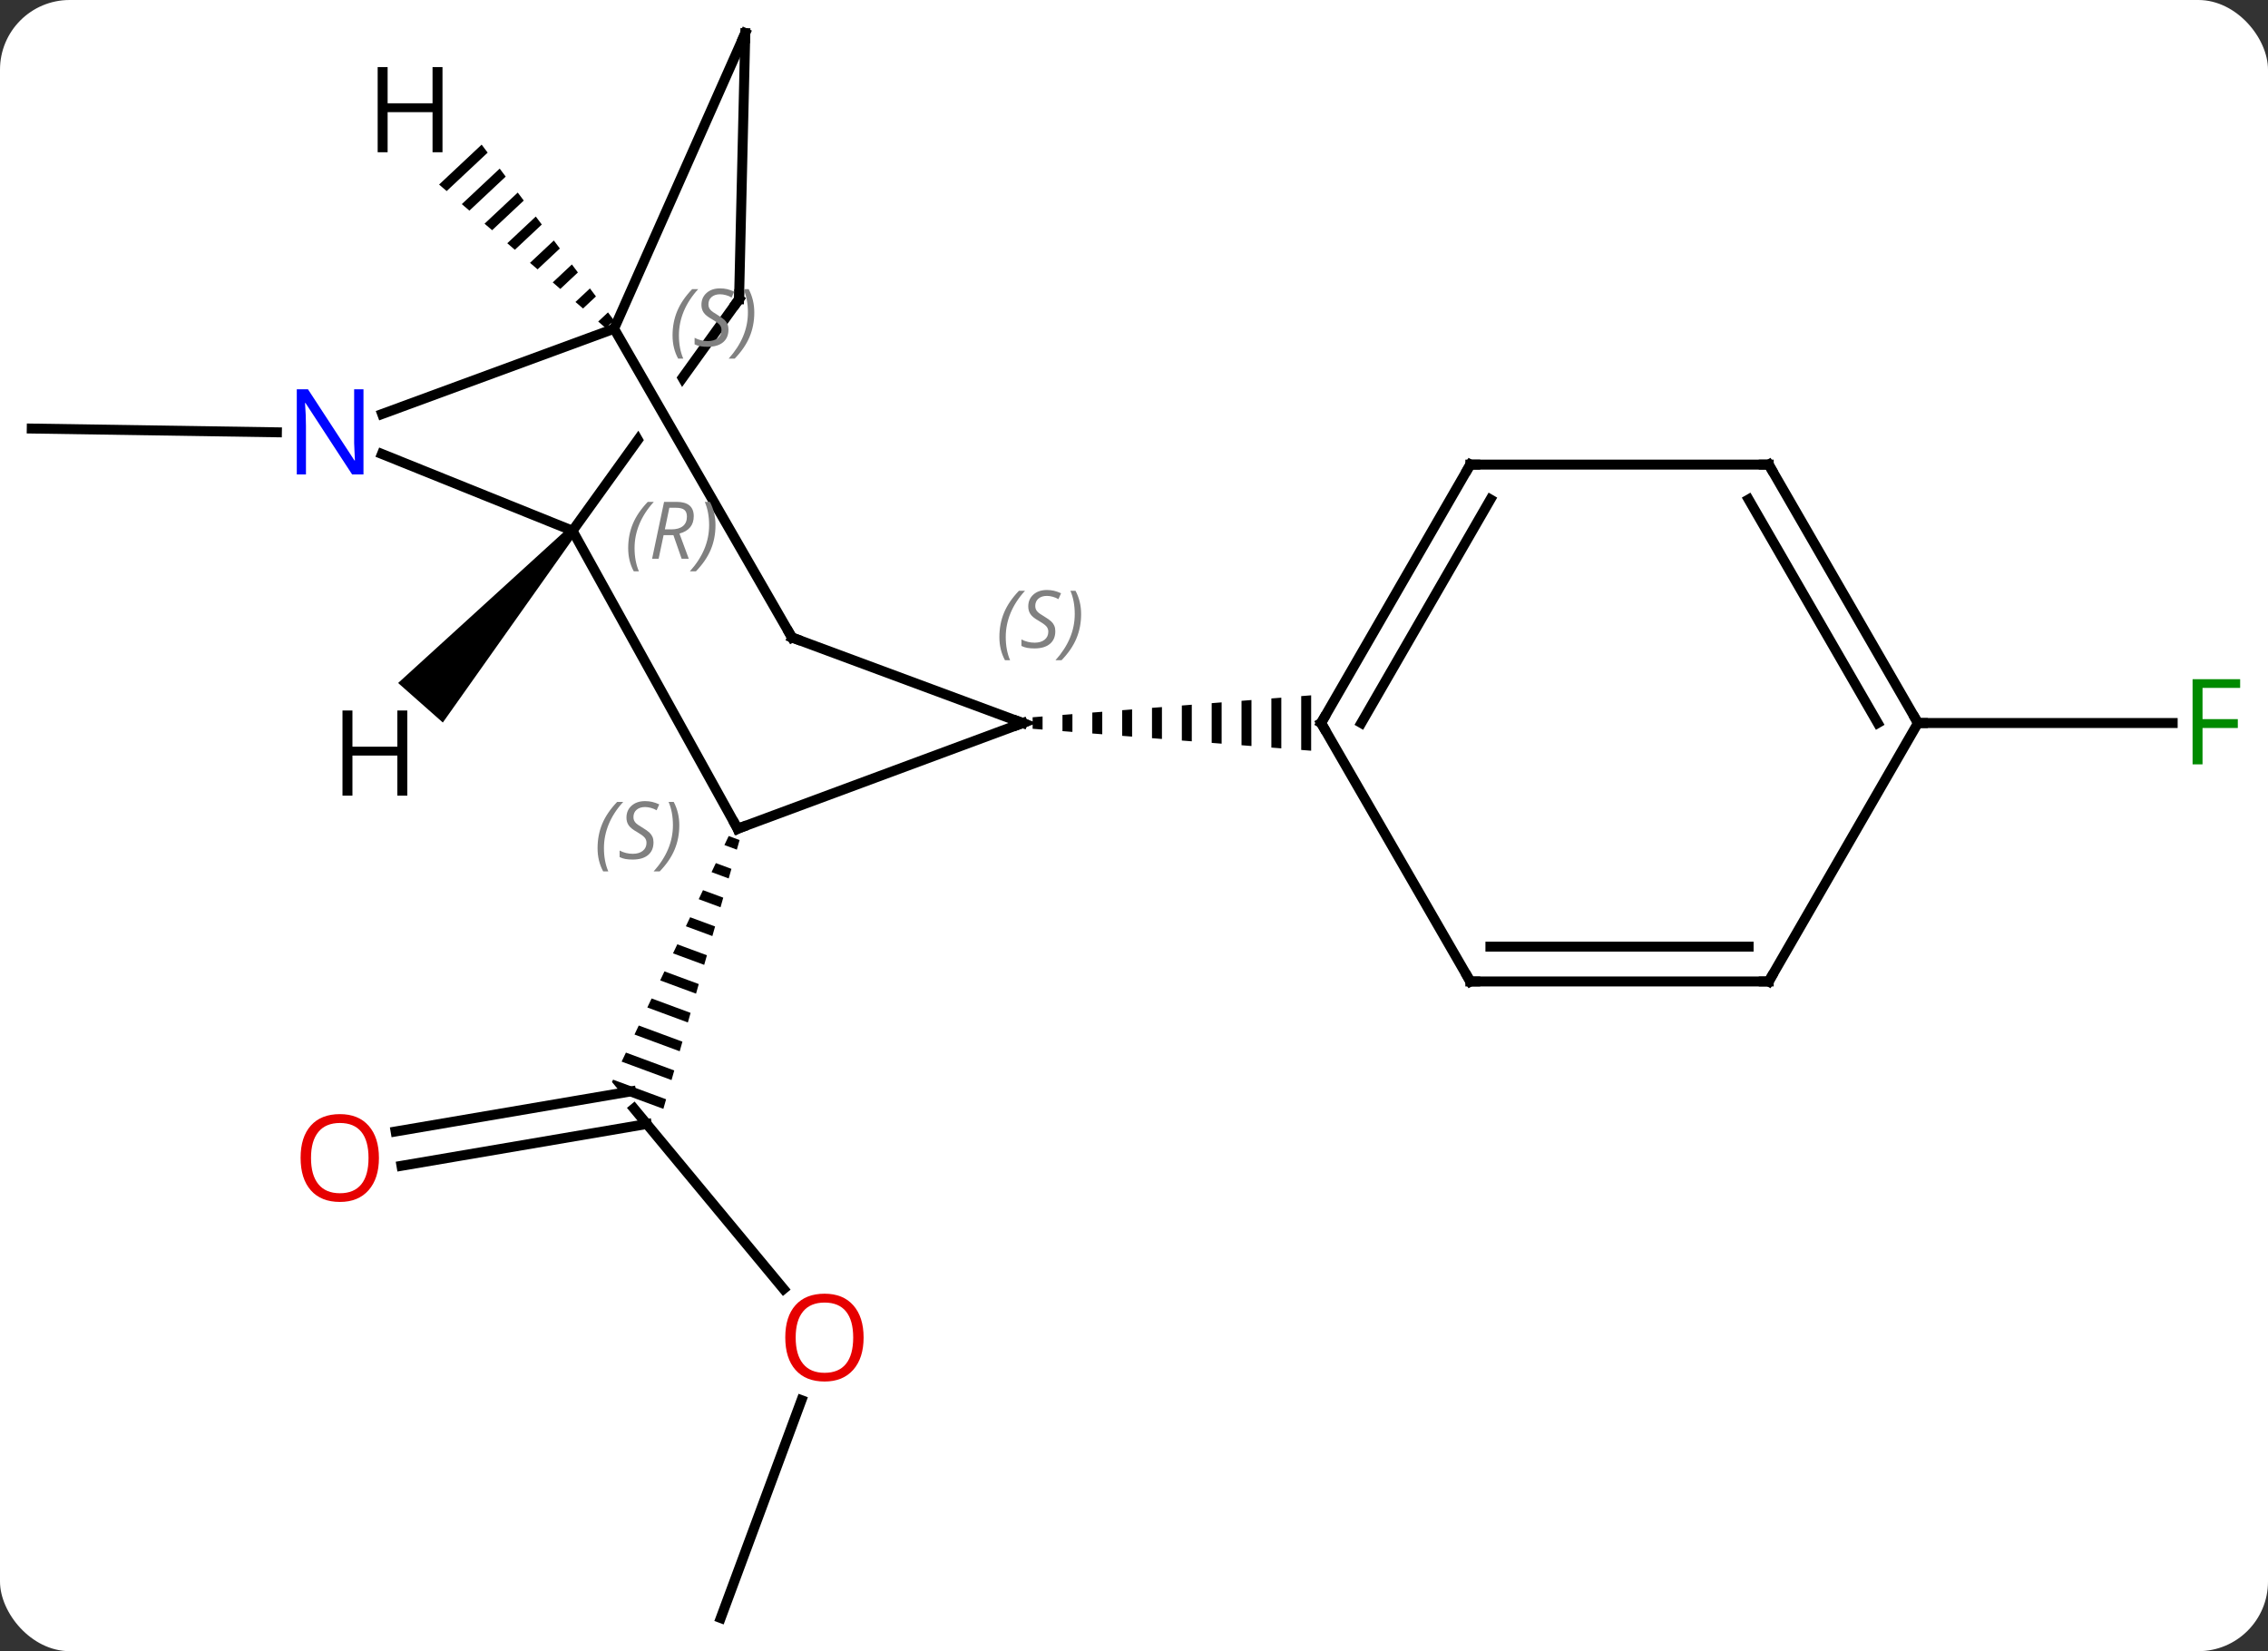 <svg width="228" viewBox="0 0 228 166" style="fill-opacity:1; color-rendering:auto; color-interpolation:auto; text-rendering:auto; stroke:black; stroke-linecap:square; stroke-miterlimit:10; shape-rendering:auto; stroke-opacity:1; fill:black; stroke-dasharray:none; font-weight:normal; stroke-width:1; font-family:'Open Sans'; font-style:normal; stroke-linejoin:miter; font-size:12; stroke-dashoffset:0; image-rendering:auto;" height="166" class="cas-substance-image" xmlns:xlink="http://www.w3.org/1999/xlink" xmlns="http://www.w3.org/2000/svg"><rect x="0" y="0" width="228" height="166" fill="#333333" stroke="none"/><svg class="cas-substance-single-component"><rect y="0" x="0" width="228" stroke="none" ry="7" rx="7" height="166" fill="white" class="cas-substance-group"/><svg y="0" x="0" width="228" viewBox="0 0 228 166" style="fill:black;" height="166" class="cas-substance-single-component-image"><svg><g><clipPath id="clipPath_7ef527ef1136411dbaeb161c81b332a31" clipPathUnits="userSpaceOnUse"><path d="M-52.751 -67.639 L-73.87 -38.273 L-41.395 -14.918 L-37.594 -20.205 L-55.738 -51.705 L-50.539 -54.7 L-33.749 -25.551 L-20.276 -44.284 L-52.751 -67.639 Z"/></clipPath><g transform="translate(113,83)" style="text-rendering:geometricPrecision; color-rendering:optimizeQuality; color-interpolation:linearRGB; stroke-linecap:butt; image-rendering:optimizeQuality;"><line y2="46.587" y1="28.446" x2="-34.227" x1="-49.269" style="fill:none;"/><line y2="30.754" y1="26.721" x2="-73.228" x1="-49.563" style="fill:none;"/><line y2="34.204" y1="30.001" x2="-72.64" x1="-47.979" style="fill:none;"/><path style="stroke:none;" d="M-39.746 1.05 L-40.176 1.957 L-38.925 2.42 L-38.925 2.42 L-38.651 1.455 L-39.746 1.05 ZM-41.037 3.772 L-41.468 4.679 L-39.746 5.316 L-39.472 4.351 L-41.037 3.772 ZM-42.329 6.493 L-42.759 7.4 L-40.566 8.212 L-40.293 7.246 L-40.293 7.246 L-42.329 6.493 ZM-43.62 9.215 L-44.05 10.122 L-44.05 10.122 L-41.387 11.107 L-41.114 10.142 L-43.62 9.215 ZM-44.911 11.936 L-45.342 12.844 L-45.342 12.844 L-42.208 14.003 L-42.208 14.003 L-41.934 13.038 L-44.911 11.936 ZM-46.203 14.658 L-46.633 15.565 L-43.029 16.899 L-42.755 15.933 L-46.203 14.658 ZM-47.494 17.379 L-47.925 18.287 L-47.925 18.287 L-43.849 19.794 L-43.576 18.829 L-47.494 17.379 ZM-48.786 20.101 L-49.216 21.008 L-49.216 21.008 L-44.67 22.69 L-44.67 22.69 L-44.397 21.725 L-44.397 21.725 L-48.786 20.101 ZM-50.077 22.822 L-50.508 23.73 L-45.491 25.585 L-45.218 24.62 L-50.077 22.822 ZM-51.368 25.544 L-51.48 25.779 L-51.48 25.779 L-50.536 26.919 L-50.536 26.919 L-46.312 28.481 L-46.312 28.481 L-46.038 27.516 L-51.368 25.544 Z"/><line y2="79.671" y1="57.767" x2="-40.545" x1="-32.428" style="fill:none;"/><line y2="-39.538" y1="-39.915" x2="-85.163" x1="-109.809" style="fill:none;"/><line y2="-10.311" y1="-10.311" x2="79.809" x1="105.418" style="fill:none;"/><line y2="-10.311" y1="0.318" x2="-10.191" x1="-38.847" style="fill:none;"/><line y2="-29.64" y1="0.318" x2="-55.443" x1="-38.847" style="fill:none;"/><line y2="-18.912" y1="-10.311" x2="-33.387" x1="-10.191" style="fill:none;"/><path style="stroke:none;" d="M-8.191 -10.969 L-9.191 -10.89 L-9.191 -9.732 L-8.191 -9.653 L-8.191 -9.653 L-8.191 -10.969 ZM-5.191 -11.205 L-6.191 -11.126 L-6.191 -11.126 L-6.191 -9.496 L-6.191 -9.496 L-5.191 -9.417 L-5.191 -9.417 L-5.191 -11.205 ZM-2.191 -11.441 L-3.191 -11.363 L-3.191 -11.363 L-3.191 -9.259 L-3.191 -9.259 L-2.191 -9.181 L-2.191 -9.181 L-2.191 -11.441 ZM0.809 -11.678 L-0.191 -11.599 L-0.191 -9.023 L-0.191 -9.023 L0.809 -8.944 L0.809 -8.944 L0.809 -11.678 ZM3.809 -11.914 L2.809 -11.835 L2.809 -11.835 L2.809 -8.787 L2.809 -8.787 L3.809 -8.708 L3.809 -8.708 L3.809 -11.914 ZM6.809 -12.15 L5.809 -12.072 L5.809 -12.072 L5.809 -8.55 L5.809 -8.55 L6.809 -8.472 L6.809 -8.472 L6.809 -12.15 ZM9.809 -12.387 L8.809 -12.308 L8.809 -12.308 L8.809 -8.314 L8.809 -8.314 L9.809 -8.235 L9.809 -8.235 L9.809 -12.387 ZM12.809 -12.623 L11.809 -12.544 L11.809 -12.544 L11.809 -8.078 L12.809 -7.999 L12.809 -7.999 L12.809 -12.623 ZM15.809 -12.859 L14.809 -12.781 L14.809 -12.781 L14.809 -7.841 L14.809 -7.841 L15.809 -7.763 L15.809 -7.763 L15.809 -12.859 ZM18.809 -13.096 L17.809 -13.017 L17.809 -13.017 L17.809 -7.605 L17.809 -7.605 L18.809 -7.526 L18.809 -7.526 L18.809 -13.096 Z"/><line y2="-37.359" y1="-29.64" x2="-74.605" x1="-55.443" style="fill:none;"/><line y2="-52.917" y1="-29.64" x2="-38.703" x1="-55.443" style="fill:none; clip-path:url(#clipPath_7ef527ef1136411dbaeb161c81b332a31);"/><line y2="-49.953" y1="-18.912" x2="-51.267" x1="-33.387" style="fill:none;"/><line y2="-49.953" y1="-41.379" x2="-51.267" x1="-74.583" style="fill:none;"/><line y2="-79.671" y1="-52.917" x2="-38.076" x1="-38.703" style="fill:none;"/><line y2="-79.671" y1="-49.953" x2="-38.076" x1="-51.267" style="fill:none;"/><line y2="-36.291" y1="-10.311" x2="34.809" x1="19.809" style="fill:none;"/><line y2="-32.791" y1="-10.311" x2="36.83" x1="23.851" style="fill:none;"/><line y2="15.672" y1="-10.311" x2="34.809" x1="19.809" style="fill:none;"/><line y2="-36.291" y1="-36.291" x2="64.809" x1="34.809" style="fill:none;"/><line y2="15.672" y1="15.672" x2="64.809" x1="34.809" style="fill:none;"/><line y2="12.172" y1="12.172" x2="62.788" x1="36.83" style="fill:none;"/><line y2="-10.311" y1="-36.291" x2="79.809" x1="64.809" style="fill:none;"/><line y2="-10.311" y1="-32.791" x2="75.767" x1="62.788" style="fill:none;"/><line y2="-10.311" y1="15.672" x2="79.809" x1="64.809" style="fill:none;"/><path style="stroke:none;" d="M-55.818 -29.971 L-55.068 -29.309 L-68.482 -10.361 L-72.977 -14.335 Z"/><path style="stroke:none;" d="M-64.581 -68.459 L-68.859 -64.447 L-68.859 -64.447 L-68.098 -63.791 L-68.098 -63.791 L-63.976 -67.656 L-64.581 -68.459 ZM-62.767 -66.049 L-66.574 -62.479 L-66.574 -62.479 L-65.812 -61.824 L-62.162 -65.246 L-62.767 -66.049 ZM-60.952 -63.64 L-64.289 -60.512 L-63.527 -59.856 L-63.527 -59.856 L-60.347 -62.837 L-60.952 -63.64 ZM-59.138 -61.231 L-62.004 -58.544 L-62.004 -58.544 L-61.242 -57.888 L-61.242 -57.888 L-58.533 -60.428 L-58.533 -60.428 L-59.138 -61.231 ZM-57.324 -58.822 L-59.719 -56.576 L-58.957 -55.92 L-56.719 -58.019 L-56.719 -58.019 L-57.324 -58.822 ZM-55.509 -56.413 L-57.434 -54.608 L-57.434 -54.608 L-56.672 -53.952 L-56.672 -53.952 L-54.904 -55.609 L-54.904 -55.609 L-55.509 -56.413 ZM-53.695 -54.003 L-55.149 -52.64 L-55.149 -52.64 L-54.387 -51.984 L-54.387 -51.984 L-53.09 -53.2 L-53.695 -54.003 ZM-51.88 -51.594 L-52.864 -50.672 L-52.864 -50.672 L-52.102 -50.016 L-52.102 -50.016 L-51.276 -50.791 L-51.276 -50.791 L-51.88 -51.594 Z"/></g><g transform="translate(113,83)" style="fill:rgb(230,0,0); text-rendering:geometricPrecision; color-rendering:optimizeQuality; image-rendering:optimizeQuality; font-family:'Open Sans'; stroke:rgb(230,0,0); color-interpolation:linearRGB;"><path style="stroke:none;" d="M-26.183 51.47 Q-26.183 53.532 -27.222 54.712 Q-28.261 55.892 -30.104 55.892 Q-31.995 55.892 -33.026 54.727 Q-34.057 53.563 -34.057 51.454 Q-34.057 49.36 -33.026 48.212 Q-31.995 47.063 -30.104 47.063 Q-28.245 47.063 -27.214 48.235 Q-26.183 49.407 -26.183 51.47 ZM-33.011 51.47 Q-33.011 53.204 -32.268 54.11 Q-31.526 55.017 -30.104 55.017 Q-28.683 55.017 -27.956 54.118 Q-27.229 53.22 -27.229 51.47 Q-27.229 49.735 -27.956 48.845 Q-28.683 47.954 -30.104 47.954 Q-31.526 47.954 -32.268 48.852 Q-33.011 49.751 -33.011 51.47 Z"/><path style="stroke:none;" d="M-74.906 33.416 Q-74.906 35.478 -75.945 36.658 Q-76.984 37.838 -78.827 37.838 Q-80.718 37.838 -81.749 36.673 Q-82.781 35.509 -82.781 33.4 Q-82.781 31.306 -81.749 30.158 Q-80.718 29.009 -78.827 29.009 Q-76.968 29.009 -75.937 30.181 Q-74.906 31.353 -74.906 33.416 ZM-81.734 33.416 Q-81.734 35.15 -80.991 36.056 Q-80.249 36.963 -78.827 36.963 Q-77.406 36.963 -76.679 36.064 Q-75.952 35.166 -75.952 33.416 Q-75.952 31.681 -76.679 30.791 Q-77.406 29.9 -78.827 29.9 Q-80.249 29.9 -80.991 30.799 Q-81.734 31.697 -81.734 33.416 Z"/><path style="fill:rgb(0,138,0); stroke:none;" d="M108.418 -6.155 L107.418 -6.155 L107.418 -14.717 L112.2 -14.717 L112.2 -13.842 L108.418 -13.842 L108.418 -10.702 L111.965 -10.702 L111.965 -9.811 L108.418 -9.811 L108.418 -6.155 Z"/></g><g transform="translate(113,83)" style="stroke-linecap:butt; text-rendering:geometricPrecision; color-rendering:optimizeQuality; image-rendering:optimizeQuality; font-family:'Open Sans'; color-interpolation:linearRGB; stroke-miterlimit:5;"><path style="fill:none;" d="M-38.378 0.144 L-38.847 0.318 L-39.089 -0.119"/></g><g transform="translate(113,83)" style="stroke-linecap:butt; font-size:8.4px; fill:gray; text-rendering:geometricPrecision; image-rendering:optimizeQuality; color-rendering:optimizeQuality; font-family:'Open Sans'; font-style:italic; stroke:gray; color-interpolation:linearRGB; stroke-miterlimit:5;"><path style="stroke:none;" d="M-52.927 2.276 Q-52.927 0.948 -52.458 -0.177 Q-51.989 -1.302 -50.958 -2.381 L-50.349 -2.381 Q-51.318 -1.318 -51.802 -0.146 Q-52.286 1.026 -52.286 2.26 Q-52.286 3.588 -51.849 4.604 L-52.364 4.604 Q-52.927 3.572 -52.927 2.276 ZM-47.304 1.682 Q-47.304 2.51 -47.851 2.963 Q-48.398 3.416 -49.398 3.416 Q-49.804 3.416 -50.117 3.362 Q-50.429 3.307 -50.711 3.166 L-50.711 2.51 Q-50.086 2.838 -49.383 2.838 Q-48.758 2.838 -48.383 2.541 Q-48.008 2.244 -48.008 1.729 Q-48.008 1.416 -48.211 1.19 Q-48.414 0.963 -48.976 0.635 Q-49.57 0.307 -49.797 -0.021 Q-50.023 -0.349 -50.023 -0.802 Q-50.023 -1.537 -49.508 -1.998 Q-48.992 -2.459 -48.148 -2.459 Q-47.773 -2.459 -47.437 -2.381 Q-47.101 -2.303 -46.726 -2.131 L-46.992 -1.537 Q-47.242 -1.693 -47.562 -1.779 Q-47.883 -1.865 -48.148 -1.865 Q-48.679 -1.865 -49 -1.591 Q-49.32 -1.318 -49.32 -0.849 Q-49.32 -0.646 -49.25 -0.498 Q-49.179 -0.349 -49.039 -0.216 Q-48.898 -0.084 -48.476 0.166 Q-47.914 0.51 -47.711 0.705 Q-47.508 0.901 -47.406 1.135 Q-47.304 1.369 -47.304 1.682 ZM-44.71 -0.037 Q-44.71 1.291 -45.187 2.424 Q-45.663 3.557 -46.679 4.604 L-47.288 4.604 Q-45.351 2.447 -45.351 -0.037 Q-45.351 -1.365 -45.788 -2.381 L-45.273 -2.381 Q-44.71 -1.318 -44.71 -0.037 Z"/><path style="fill:none; stroke:black;" d="M-10.66 -10.137 L-10.191 -10.311 L-10.66 -10.485"/><path style="stroke:none;" d="M-12.533 -18.951 Q-12.533 -20.279 -12.065 -21.404 Q-11.596 -22.529 -10.565 -23.607 L-9.955 -23.607 Q-10.924 -22.544 -11.408 -21.373 Q-11.893 -20.201 -11.893 -18.966 Q-11.893 -17.638 -11.455 -16.623 L-11.971 -16.623 Q-12.533 -17.654 -12.533 -18.951 ZM-6.911 -19.544 Q-6.911 -18.716 -7.458 -18.263 Q-8.005 -17.81 -9.005 -17.81 Q-9.411 -17.81 -9.723 -17.865 Q-10.036 -17.919 -10.317 -18.06 L-10.317 -18.716 Q-9.692 -18.388 -8.989 -18.388 Q-8.364 -18.388 -7.989 -18.685 Q-7.614 -18.982 -7.614 -19.498 Q-7.614 -19.81 -7.817 -20.037 Q-8.02 -20.263 -8.583 -20.591 Q-9.177 -20.919 -9.403 -21.248 Q-9.63 -21.576 -9.63 -22.029 Q-9.63 -22.763 -9.114 -23.224 Q-8.598 -23.685 -7.755 -23.685 Q-7.38 -23.685 -7.044 -23.607 Q-6.708 -23.529 -6.333 -23.357 L-6.598 -22.763 Q-6.848 -22.919 -7.169 -23.005 Q-7.489 -23.091 -7.755 -23.091 Q-8.286 -23.091 -8.606 -22.818 Q-8.927 -22.544 -8.927 -22.076 Q-8.927 -21.873 -8.856 -21.724 Q-8.786 -21.576 -8.645 -21.443 Q-8.505 -21.31 -8.083 -21.06 Q-7.52 -20.716 -7.317 -20.521 Q-7.114 -20.326 -7.012 -20.091 Q-6.911 -19.857 -6.911 -19.544 ZM-4.316 -21.263 Q-4.316 -19.935 -4.793 -18.802 Q-5.269 -17.669 -6.285 -16.623 L-6.894 -16.623 Q-4.957 -18.779 -4.957 -21.263 Q-4.957 -22.591 -5.394 -23.607 L-4.879 -23.607 Q-4.316 -22.544 -4.316 -21.263 Z"/><path style="stroke:none;" d="M-49.849 -27.888 Q-49.849 -29.216 -49.38 -30.341 Q-48.911 -31.466 -47.88 -32.545 L-47.271 -32.545 Q-48.239 -31.482 -48.724 -30.31 Q-49.208 -29.138 -49.208 -27.904 Q-49.208 -26.576 -48.771 -25.56 L-49.286 -25.56 Q-49.849 -26.591 -49.849 -27.888 ZM-46.289 -29.201 L-46.789 -26.826 L-47.445 -26.826 L-46.242 -32.545 L-44.992 -32.545 Q-43.258 -32.545 -43.258 -31.107 Q-43.258 -29.748 -44.695 -29.357 L-43.758 -26.826 L-44.476 -26.826 L-45.304 -29.201 L-46.289 -29.201 ZM-45.711 -31.951 Q-46.101 -30.029 -46.164 -29.779 L-45.508 -29.779 Q-44.758 -29.779 -44.351 -30.107 Q-43.945 -30.435 -43.945 -31.06 Q-43.945 -31.529 -44.203 -31.74 Q-44.461 -31.951 -45.054 -31.951 L-45.711 -31.951 ZM-41.072 -30.201 Q-41.072 -28.873 -41.548 -27.74 Q-42.025 -26.607 -43.04 -25.56 L-43.65 -25.56 Q-41.712 -27.716 -41.712 -30.201 Q-41.712 -31.529 -42.15 -32.545 L-41.634 -32.545 Q-41.072 -31.482 -41.072 -30.201 Z"/><path style="fill:none; stroke:black;" d="M-32.918 -18.738 L-33.387 -18.912 L-33.637 -19.345"/></g><g transform="translate(113,83)" style="stroke-linecap:butt; fill:rgb(0,5,255); text-rendering:geometricPrecision; color-rendering:optimizeQuality; image-rendering:optimizeQuality; font-family:'Open Sans'; stroke:rgb(0,5,255); color-interpolation:linearRGB; stroke-miterlimit:5;"><path style="stroke:none;" d="M-76.46 -35.3 L-77.601 -35.3 L-82.289 -42.487 L-82.335 -42.487 Q-82.242 -41.222 -82.242 -40.175 L-82.242 -35.3 L-83.164 -35.3 L-83.164 -43.862 L-82.039 -43.862 L-77.367 -36.706 L-77.32 -36.706 Q-77.32 -36.862 -77.367 -37.722 Q-77.414 -38.581 -77.398 -38.956 L-77.398 -43.862 L-76.46 -43.862 L-76.46 -35.3 Z"/><path style="fill:none; stroke:black;" d="M-38.995 -52.511 L-38.703 -52.917 L-38.691 -53.417"/></g><g transform="translate(113,83)" style="stroke-linecap:butt; font-size:8.4px; fill:gray; text-rendering:geometricPrecision; image-rendering:optimizeQuality; color-rendering:optimizeQuality; font-family:'Open Sans'; font-style:italic; stroke:gray; color-interpolation:linearRGB; stroke-miterlimit:5;"><path style="stroke:none;" d="M-45.389 -49.274 Q-45.389 -50.602 -44.92 -51.727 Q-44.452 -52.852 -43.42 -53.93 L-42.811 -53.93 Q-43.78 -52.868 -44.264 -51.696 Q-44.749 -50.524 -44.749 -49.289 Q-44.749 -47.961 -44.311 -46.946 L-44.827 -46.946 Q-45.389 -47.977 -45.389 -49.274 ZM-39.767 -49.868 Q-39.767 -49.039 -40.314 -48.586 Q-40.861 -48.133 -41.861 -48.133 Q-42.267 -48.133 -42.579 -48.188 Q-42.892 -48.243 -43.173 -48.383 L-43.173 -49.039 Q-42.548 -48.711 -41.845 -48.711 Q-41.22 -48.711 -40.845 -49.008 Q-40.47 -49.305 -40.47 -49.821 Q-40.47 -50.133 -40.673 -50.36 Q-40.876 -50.586 -41.439 -50.914 Q-42.032 -51.243 -42.259 -51.571 Q-42.486 -51.899 -42.486 -52.352 Q-42.486 -53.086 -41.97 -53.547 Q-41.454 -54.008 -40.611 -54.008 Q-40.236 -54.008 -39.9 -53.93 Q-39.564 -53.852 -39.189 -53.68 L-39.454 -53.086 Q-39.704 -53.243 -40.025 -53.329 Q-40.345 -53.414 -40.611 -53.414 Q-41.142 -53.414 -41.462 -53.141 Q-41.782 -52.868 -41.782 -52.399 Q-41.782 -52.196 -41.712 -52.047 Q-41.642 -51.899 -41.501 -51.766 Q-41.361 -51.633 -40.939 -51.383 Q-40.376 -51.039 -40.173 -50.844 Q-39.97 -50.649 -39.868 -50.414 Q-39.767 -50.18 -39.767 -49.868 ZM-37.172 -51.586 Q-37.172 -50.258 -37.649 -49.125 Q-38.125 -47.993 -39.141 -46.946 L-39.75 -46.946 Q-37.813 -49.102 -37.813 -51.586 Q-37.813 -52.914 -38.25 -53.93 L-37.735 -53.93 Q-37.172 -52.868 -37.172 -51.586 Z"/><path style="fill:none; stroke:black;" d="M-38.088 -79.171 L-38.076 -79.671 L-38.279 -79.214"/><path style="fill:none; stroke:black;" d="M20.059 -10.744 L19.809 -10.311 L20.059 -9.878"/><path style="fill:none; stroke:black;" d="M34.559 -35.858 L34.809 -36.291 L35.309 -36.291"/><path style="fill:none; stroke:black;" d="M34.559 15.239 L34.809 15.672 L35.309 15.672"/><path style="fill:none; stroke:black;" d="M64.309 -36.291 L64.809 -36.291 L65.059 -35.858"/><path style="fill:none; stroke:black;" d="M64.309 15.672 L64.809 15.672 L65.059 15.239"/><path style="fill:none; stroke:black;" d="M79.559 -10.744 L79.809 -10.311 L80.309 -10.311"/></g><g transform="translate(113,83)" style="stroke-linecap:butt; text-rendering:geometricPrecision; color-rendering:optimizeQuality; image-rendering:optimizeQuality; font-family:'Open Sans'; color-interpolation:linearRGB; stroke-miterlimit:5;"><path style="stroke:none;" d="M-72.054 -3.008 L-73.054 -3.008 L-73.054 -7.039 L-77.57 -7.039 L-77.57 -3.008 L-78.57 -3.008 L-78.57 -11.57 L-77.57 -11.57 L-77.57 -7.93 L-73.054 -7.93 L-73.054 -11.57 L-72.054 -11.57 L-72.054 -3.008 Z"/><path style="stroke:none;" d="M-68.517 -67.694 L-69.517 -67.694 L-69.517 -71.725 L-74.033 -71.725 L-74.033 -67.694 L-75.033 -67.694 L-75.033 -76.256 L-74.033 -76.256 L-74.033 -72.616 L-69.517 -72.616 L-69.517 -76.256 L-68.517 -76.256 L-68.517 -67.694 Z"/></g></g></svg></svg></svg></svg>